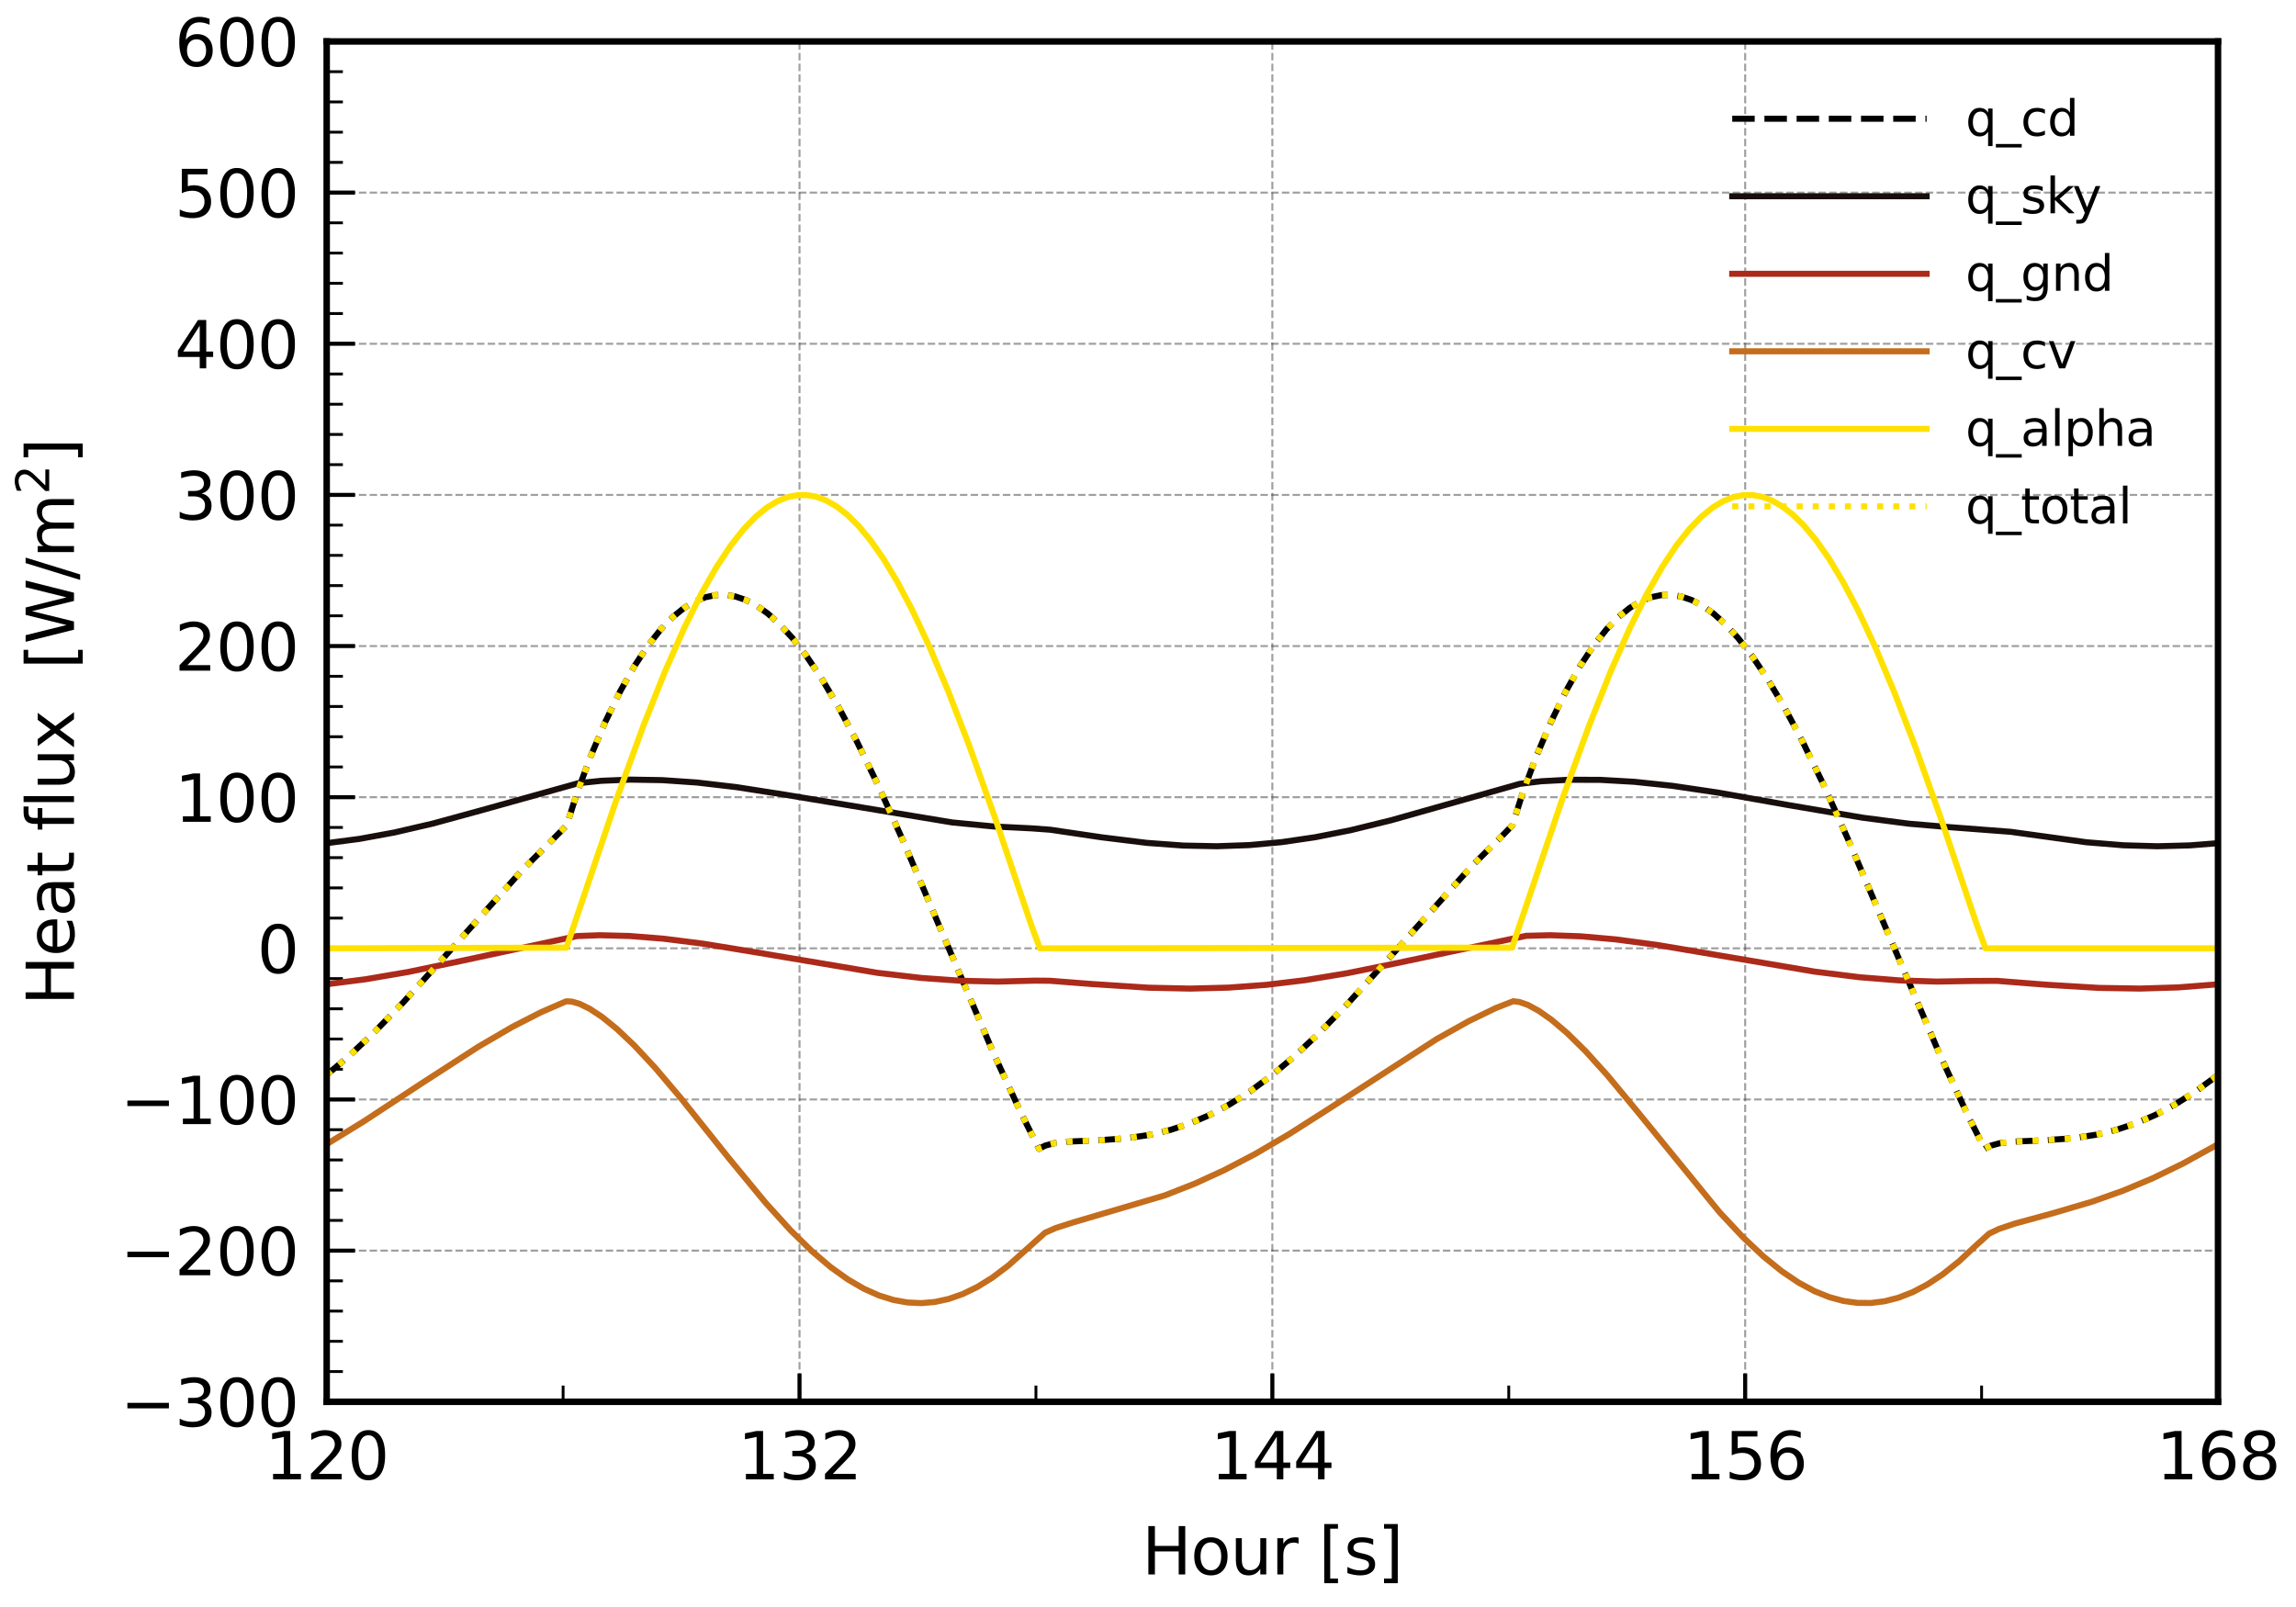 <?xml version="1.0" encoding="utf-8" standalone="no"?>
<!DOCTYPE svg PUBLIC "-//W3C//DTD SVG 1.1//EN"
  "http://www.w3.org/Graphics/SVG/1.1/DTD/svg11.dtd">
<svg xmlns:xlink="http://www.w3.org/1999/xlink" width="283.465pt" height="198.425pt" viewBox="0 0 283.465 198.425" xmlns="http://www.w3.org/2000/svg" version="1.1">
 <defs>
  <style type="text/css">*{stroke-linejoin: round; stroke-linecap: butt}</style>
 </defs>
 <g id="figure_1">
  <g id="patch_1">
   <path d="M 0 198.425 
L 283.465 198.425 
L 283.465 0 
L 0 0 
z
" style="fill: #ffffff"/>
  </g>
  <g id="axes_1">
   <g id="patch_2">
    <path d="M 40.333 173.085 
L 273.837 173.085 
L 273.837 5.12 
L 40.333 5.12 
z
" style="fill: #ffffff"/>
   </g>
   <g id="matplotlib.axis_1">
    <g id="xtick_1">
     <g id="line2d_1">
      <path d="M 40.333 173.085 
L 40.333 5.12 
" clip-path="url(#pba306ab3e9)" style="fill: none; stroke-dasharray: 0.925,0.4; stroke-dashoffset: 0; stroke: #404040; stroke-opacity: 0.5; stroke-width: 0.25"/>
     </g>
     <g id="line2d_2">
      <defs>
       <path id="mef81235c13" d="M 0 0 
L 0 -3.5 
" style="stroke: #000000; stroke-width: 0.5"/>
      </defs>
      <g>
       <use xlink:href="#mef81235c13" x="40.333" y="173.085" style="stroke: #000000; stroke-width: 0.5"/>
      </g>
     </g>
     <g id="text_1">
      <!-- 120 -->
      <g transform="translate(32.698 182.664) scale(0.08 -0.08)">
       <defs>
        <path id="DejaVuSans-31" d="M 794 531 
L 1825 531 
L 1825 4091 
L 703 3866 
L 703 4441 
L 1819 4666 
L 2450 4666 
L 2450 531 
L 3481 531 
L 3481 0 
L 794 0 
L 794 531 
z
" transform="scale(0.016)"/>
        <path id="DejaVuSans-32" d="M 1228 531 
L 3431 531 
L 3431 0 
L 469 0 
L 469 531 
Q 828 903 1448 1529 
Q 2069 2156 2228 2338 
Q 2531 2678 2651 2914 
Q 2772 3150 2772 3378 
Q 2772 3750 2511 3984 
Q 2250 4219 1831 4219 
Q 1534 4219 1204 4116 
Q 875 4013 500 3803 
L 500 4441 
Q 881 4594 1212 4672 
Q 1544 4750 1819 4750 
Q 2544 4750 2975 4387 
Q 3406 4025 3406 3419 
Q 3406 3131 3298 2873 
Q 3191 2616 2906 2266 
Q 2828 2175 2409 1742 
Q 1991 1309 1228 531 
z
" transform="scale(0.016)"/>
        <path id="DejaVuSans-30" d="M 2034 4250 
Q 1547 4250 1301 3770 
Q 1056 3291 1056 2328 
Q 1056 1369 1301 889 
Q 1547 409 2034 409 
Q 2525 409 2770 889 
Q 3016 1369 3016 2328 
Q 3016 3291 2770 3770 
Q 2525 4250 2034 4250 
z
M 2034 4750 
Q 2819 4750 3233 4129 
Q 3647 3509 3647 2328 
Q 3647 1150 3233 529 
Q 2819 -91 2034 -91 
Q 1250 -91 836 529 
Q 422 1150 422 2328 
Q 422 3509 836 4129 
Q 1250 4750 2034 4750 
z
" transform="scale(0.016)"/>
       </defs>
       <use xlink:href="#DejaVuSans-31"/>
       <use xlink:href="#DejaVuSans-32" x="63.623"/>
       <use xlink:href="#DejaVuSans-30" x="127.246"/>
      </g>
     </g>
    </g>
    <g id="xtick_2">
     <g id="line2d_3">
      <path d="M 98.709 173.085 
L 98.709 5.12 
" clip-path="url(#pba306ab3e9)" style="fill: none; stroke-dasharray: 0.925,0.4; stroke-dashoffset: 0; stroke: #404040; stroke-opacity: 0.5; stroke-width: 0.25"/>
     </g>
     <g id="line2d_4">
      <g>
       <use xlink:href="#mef81235c13" x="98.709" y="173.085" style="stroke: #000000; stroke-width: 0.5"/>
      </g>
     </g>
     <g id="text_2">
      <!-- 132 -->
      <g transform="translate(91.074 182.664) scale(0.08 -0.08)">
       <defs>
        <path id="DejaVuSans-33" d="M 2597 2516 
Q 3050 2419 3304 2112 
Q 3559 1806 3559 1356 
Q 3559 666 3084 287 
Q 2609 -91 1734 -91 
Q 1441 -91 1130 -33 
Q 819 25 488 141 
L 488 750 
Q 750 597 1062 519 
Q 1375 441 1716 441 
Q 2309 441 2620 675 
Q 2931 909 2931 1356 
Q 2931 1769 2642 2001 
Q 2353 2234 1838 2234 
L 1294 2234 
L 1294 2753 
L 1863 2753 
Q 2328 2753 2575 2939 
Q 2822 3125 2822 3475 
Q 2822 3834 2567 4026 
Q 2313 4219 1838 4219 
Q 1578 4219 1281 4162 
Q 984 4106 628 3988 
L 628 4550 
Q 988 4650 1302 4700 
Q 1616 4750 1894 4750 
Q 2613 4750 3031 4423 
Q 3450 4097 3450 3541 
Q 3450 3153 3228 2886 
Q 3006 2619 2597 2516 
z
" transform="scale(0.016)"/>
       </defs>
       <use xlink:href="#DejaVuSans-31"/>
       <use xlink:href="#DejaVuSans-33" x="63.623"/>
       <use xlink:href="#DejaVuSans-32" x="127.246"/>
      </g>
     </g>
    </g>
    <g id="xtick_3">
     <g id="line2d_5">
      <path d="M 157.085 173.085 
L 157.085 5.12 
" clip-path="url(#pba306ab3e9)" style="fill: none; stroke-dasharray: 0.925,0.4; stroke-dashoffset: 0; stroke: #404040; stroke-opacity: 0.5; stroke-width: 0.25"/>
     </g>
     <g id="line2d_6">
      <g>
       <use xlink:href="#mef81235c13" x="157.085" y="173.085" style="stroke: #000000; stroke-width: 0.5"/>
      </g>
     </g>
     <g id="text_3">
      <!-- 144 -->
      <g transform="translate(149.45 182.664) scale(0.08 -0.08)">
       <defs>
        <path id="DejaVuSans-34" d="M 2419 4116 
L 825 1625 
L 2419 1625 
L 2419 4116 
z
M 2253 4666 
L 3047 4666 
L 3047 1625 
L 3713 1625 
L 3713 1100 
L 3047 1100 
L 3047 0 
L 2419 0 
L 2419 1100 
L 313 1100 
L 313 1709 
L 2253 4666 
z
" transform="scale(0.016)"/>
       </defs>
       <use xlink:href="#DejaVuSans-31"/>
       <use xlink:href="#DejaVuSans-34" x="63.623"/>
       <use xlink:href="#DejaVuSans-34" x="127.246"/>
      </g>
     </g>
    </g>
    <g id="xtick_4">
     <g id="line2d_7">
      <path d="M 215.461 173.085 
L 215.461 5.12 
" clip-path="url(#pba306ab3e9)" style="fill: none; stroke-dasharray: 0.925,0.4; stroke-dashoffset: 0; stroke: #404040; stroke-opacity: 0.5; stroke-width: 0.25"/>
     </g>
     <g id="line2d_8">
      <g>
       <use xlink:href="#mef81235c13" x="215.461" y="173.085" style="stroke: #000000; stroke-width: 0.5"/>
      </g>
     </g>
     <g id="text_4">
      <!-- 156 -->
      <g transform="translate(207.826 182.664) scale(0.08 -0.08)">
       <defs>
        <path id="DejaVuSans-35" d="M 691 4666 
L 3169 4666 
L 3169 4134 
L 1269 4134 
L 1269 2991 
Q 1406 3038 1543 3061 
Q 1681 3084 1819 3084 
Q 2600 3084 3056 2656 
Q 3513 2228 3513 1497 
Q 3513 744 3044 326 
Q 2575 -91 1722 -91 
Q 1428 -91 1123 -41 
Q 819 9 494 109 
L 494 744 
Q 775 591 1075 516 
Q 1375 441 1709 441 
Q 2250 441 2565 725 
Q 2881 1009 2881 1497 
Q 2881 1984 2565 2268 
Q 2250 2553 1709 2553 
Q 1456 2553 1204 2497 
Q 953 2441 691 2322 
L 691 4666 
z
" transform="scale(0.016)"/>
        <path id="DejaVuSans-36" d="M 2113 2584 
Q 1688 2584 1439 2293 
Q 1191 2003 1191 1497 
Q 1191 994 1439 701 
Q 1688 409 2113 409 
Q 2538 409 2786 701 
Q 3034 994 3034 1497 
Q 3034 2003 2786 2293 
Q 2538 2584 2113 2584 
z
M 3366 4563 
L 3366 3988 
Q 3128 4100 2886 4159 
Q 2644 4219 2406 4219 
Q 1781 4219 1451 3797 
Q 1122 3375 1075 2522 
Q 1259 2794 1537 2939 
Q 1816 3084 2150 3084 
Q 2853 3084 3261 2657 
Q 3669 2231 3669 1497 
Q 3669 778 3244 343 
Q 2819 -91 2113 -91 
Q 1303 -91 875 529 
Q 447 1150 447 2328 
Q 447 3434 972 4092 
Q 1497 4750 2381 4750 
Q 2619 4750 2861 4703 
Q 3103 4656 3366 4563 
z
" transform="scale(0.016)"/>
       </defs>
       <use xlink:href="#DejaVuSans-31"/>
       <use xlink:href="#DejaVuSans-35" x="63.623"/>
       <use xlink:href="#DejaVuSans-36" x="127.246"/>
      </g>
     </g>
    </g>
    <g id="xtick_5">
     <g id="line2d_9">
      <path d="M 273.837 173.085 
L 273.837 5.12 
" clip-path="url(#pba306ab3e9)" style="fill: none; stroke-dasharray: 0.925,0.4; stroke-dashoffset: 0; stroke: #404040; stroke-opacity: 0.5; stroke-width: 0.25"/>
     </g>
     <g id="line2d_10">
      <g>
       <use xlink:href="#mef81235c13" x="273.837" y="173.085" style="stroke: #000000; stroke-width: 0.5"/>
      </g>
     </g>
     <g id="text_5">
      <!-- 168 -->
      <g transform="translate(266.202 182.664) scale(0.08 -0.08)">
       <defs>
        <path id="DejaVuSans-38" d="M 2034 2216 
Q 1584 2216 1326 1975 
Q 1069 1734 1069 1313 
Q 1069 891 1326 650 
Q 1584 409 2034 409 
Q 2484 409 2743 651 
Q 3003 894 3003 1313 
Q 3003 1734 2745 1975 
Q 2488 2216 2034 2216 
z
M 1403 2484 
Q 997 2584 770 2862 
Q 544 3141 544 3541 
Q 544 4100 942 4425 
Q 1341 4750 2034 4750 
Q 2731 4750 3128 4425 
Q 3525 4100 3525 3541 
Q 3525 3141 3298 2862 
Q 3072 2584 2669 2484 
Q 3125 2378 3379 2068 
Q 3634 1759 3634 1313 
Q 3634 634 3220 271 
Q 2806 -91 2034 -91 
Q 1263 -91 848 271 
Q 434 634 434 1313 
Q 434 1759 690 2068 
Q 947 2378 1403 2484 
z
M 1172 3481 
Q 1172 3119 1398 2916 
Q 1625 2713 2034 2713 
Q 2441 2713 2670 2916 
Q 2900 3119 2900 3481 
Q 2900 3844 2670 4047 
Q 2441 4250 2034 4250 
Q 1625 4250 1398 4047 
Q 1172 3844 1172 3481 
z
" transform="scale(0.016)"/>
       </defs>
       <use xlink:href="#DejaVuSans-31"/>
       <use xlink:href="#DejaVuSans-36" x="63.623"/>
       <use xlink:href="#DejaVuSans-38" x="127.246"/>
      </g>
     </g>
    </g>
    <g id="xtick_6">
     <g id="line2d_11">
      <defs>
       <path id="m582c979145" d="M 0 0 
L 0 -2 
" style="stroke: #000000; stroke-width: 0.35"/>
      </defs>
      <g>
       <use xlink:href="#m582c979145" x="69.521" y="173.085" style="stroke: #000000; stroke-width: 0.35"/>
      </g>
     </g>
    </g>
    <g id="xtick_7">
     <g id="line2d_12">
      <g>
       <use xlink:href="#m582c979145" x="127.897" y="173.085" style="stroke: #000000; stroke-width: 0.35"/>
      </g>
     </g>
    </g>
    <g id="xtick_8">
     <g id="line2d_13">
      <g>
       <use xlink:href="#m582c979145" x="186.273" y="173.085" style="stroke: #000000; stroke-width: 0.35"/>
      </g>
     </g>
    </g>
    <g id="xtick_9">
     <g id="line2d_14">
      <g>
       <use xlink:href="#m582c979145" x="244.649" y="173.085" style="stroke: #000000; stroke-width: 0.35"/>
      </g>
     </g>
    </g>
    <g id="text_6">
     <!-- Hour [s] -->
     <g transform="translate(140.974 194.406) scale(0.08 -0.08)">
      <defs>
       <path id="DejaVuSans-48" d="M 628 4666 
L 1259 4666 
L 1259 2753 
L 3553 2753 
L 3553 4666 
L 4184 4666 
L 4184 0 
L 3553 0 
L 3553 2222 
L 1259 2222 
L 1259 0 
L 628 0 
L 628 4666 
z
" transform="scale(0.016)"/>
       <path id="DejaVuSans-6f" d="M 1959 3097 
Q 1497 3097 1228 2736 
Q 959 2375 959 1747 
Q 959 1119 1226 758 
Q 1494 397 1959 397 
Q 2419 397 2687 759 
Q 2956 1122 2956 1747 
Q 2956 2369 2687 2733 
Q 2419 3097 1959 3097 
z
M 1959 3584 
Q 2709 3584 3137 3096 
Q 3566 2609 3566 1747 
Q 3566 888 3137 398 
Q 2709 -91 1959 -91 
Q 1206 -91 779 398 
Q 353 888 353 1747 
Q 353 2609 779 3096 
Q 1206 3584 1959 3584 
z
" transform="scale(0.016)"/>
       <path id="DejaVuSans-75" d="M 544 1381 
L 544 3500 
L 1119 3500 
L 1119 1403 
Q 1119 906 1312 657 
Q 1506 409 1894 409 
Q 2359 409 2629 706 
Q 2900 1003 2900 1516 
L 2900 3500 
L 3475 3500 
L 3475 0 
L 2900 0 
L 2900 538 
Q 2691 219 2414 64 
Q 2138 -91 1772 -91 
Q 1169 -91 856 284 
Q 544 659 544 1381 
z
M 1991 3584 
L 1991 3584 
z
" transform="scale(0.016)"/>
       <path id="DejaVuSans-72" d="M 2631 2963 
Q 2534 3019 2420 3045 
Q 2306 3072 2169 3072 
Q 1681 3072 1420 2755 
Q 1159 2438 1159 1844 
L 1159 0 
L 581 0 
L 581 3500 
L 1159 3500 
L 1159 2956 
Q 1341 3275 1631 3429 
Q 1922 3584 2338 3584 
Q 2397 3584 2469 3576 
Q 2541 3569 2628 3553 
L 2631 2963 
z
" transform="scale(0.016)"/>
       <path id="DejaVuSans-20" transform="scale(0.016)"/>
       <path id="DejaVuSans-5b" d="M 550 4863 
L 1875 4863 
L 1875 4416 
L 1125 4416 
L 1125 -397 
L 1875 -397 
L 1875 -844 
L 550 -844 
L 550 4863 
z
" transform="scale(0.016)"/>
       <path id="DejaVuSans-73" d="M 2834 3397 
L 2834 2853 
Q 2591 2978 2328 3040 
Q 2066 3103 1784 3103 
Q 1356 3103 1142 2972 
Q 928 2841 928 2578 
Q 928 2378 1081 2264 
Q 1234 2150 1697 2047 
L 1894 2003 
Q 2506 1872 2764 1633 
Q 3022 1394 3022 966 
Q 3022 478 2636 193 
Q 2250 -91 1575 -91 
Q 1294 -91 989 -36 
Q 684 19 347 128 
L 347 722 
Q 666 556 975 473 
Q 1284 391 1588 391 
Q 1994 391 2212 530 
Q 2431 669 2431 922 
Q 2431 1156 2273 1281 
Q 2116 1406 1581 1522 
L 1381 1569 
Q 847 1681 609 1914 
Q 372 2147 372 2553 
Q 372 3047 722 3315 
Q 1072 3584 1716 3584 
Q 2034 3584 2315 3537 
Q 2597 3491 2834 3397 
z
" transform="scale(0.016)"/>
       <path id="DejaVuSans-5d" d="M 1947 4863 
L 1947 -844 
L 622 -844 
L 622 -397 
L 1369 -397 
L 1369 4416 
L 622 4416 
L 622 4863 
L 1947 4863 
z
" transform="scale(0.016)"/>
      </defs>
      <use xlink:href="#DejaVuSans-48"/>
      <use xlink:href="#DejaVuSans-6f" x="75.195"/>
      <use xlink:href="#DejaVuSans-75" x="136.377"/>
      <use xlink:href="#DejaVuSans-72" x="199.756"/>
      <use xlink:href="#DejaVuSans-20" x="240.869"/>
      <use xlink:href="#DejaVuSans-5b" x="272.656"/>
      <use xlink:href="#DejaVuSans-73" x="311.67"/>
      <use xlink:href="#DejaVuSans-5d" x="363.77"/>
     </g>
    </g>
   </g>
   <g id="matplotlib.axis_2">
    <g id="ytick_1">
     <g id="line2d_15">
      <path d="M 40.333 173.085 
L 273.837 173.085 
" clip-path="url(#pba306ab3e9)" style="fill: none; stroke-dasharray: 0.925,0.4; stroke-dashoffset: 0; stroke: #404040; stroke-opacity: 0.5; stroke-width: 0.25"/>
     </g>
     <g id="line2d_16">
      <defs>
       <path id="m027c1d7e60" d="M 0 0 
L 3.5 0 
" style="stroke: #000000; stroke-width: 0.5"/>
      </defs>
      <g>
       <use xlink:href="#m027c1d7e60" x="40.333" y="173.085" style="stroke: #000000; stroke-width: 0.5"/>
      </g>
     </g>
     <g id="text_7">
      <!-- −300 -->
      <g transform="translate(14.86 176.125) scale(0.08 -0.08)">
       <defs>
        <path id="DejaVuSans-2212" d="M 678 2272 
L 4684 2272 
L 4684 1741 
L 678 1741 
L 678 2272 
z
" transform="scale(0.016)"/>
       </defs>
       <use xlink:href="#DejaVuSans-2212"/>
       <use xlink:href="#DejaVuSans-33" x="83.789"/>
       <use xlink:href="#DejaVuSans-30" x="147.412"/>
       <use xlink:href="#DejaVuSans-30" x="211.035"/>
      </g>
     </g>
    </g>
    <g id="ytick_2">
     <g id="line2d_17">
      <path d="M 40.333 154.422 
L 273.837 154.422 
" clip-path="url(#pba306ab3e9)" style="fill: none; stroke-dasharray: 0.925,0.4; stroke-dashoffset: 0; stroke: #404040; stroke-opacity: 0.5; stroke-width: 0.25"/>
     </g>
     <g id="line2d_18">
      <g>
       <use xlink:href="#m027c1d7e60" x="40.333" y="154.422" style="stroke: #000000; stroke-width: 0.5"/>
      </g>
     </g>
     <g id="text_8">
      <!-- −200 -->
      <g transform="translate(14.86 157.462) scale(0.08 -0.08)">
       <use xlink:href="#DejaVuSans-2212"/>
       <use xlink:href="#DejaVuSans-32" x="83.789"/>
       <use xlink:href="#DejaVuSans-30" x="147.412"/>
       <use xlink:href="#DejaVuSans-30" x="211.035"/>
      </g>
     </g>
    </g>
    <g id="ytick_3">
     <g id="line2d_19">
      <path d="M 40.333 135.76 
L 273.837 135.76 
" clip-path="url(#pba306ab3e9)" style="fill: none; stroke-dasharray: 0.925,0.4; stroke-dashoffset: 0; stroke: #404040; stroke-opacity: 0.5; stroke-width: 0.25"/>
     </g>
     <g id="line2d_20">
      <g>
       <use xlink:href="#m027c1d7e60" x="40.333" y="135.76" style="stroke: #000000; stroke-width: 0.5"/>
      </g>
     </g>
     <g id="text_9">
      <!-- −100 -->
      <g transform="translate(14.86 138.799) scale(0.08 -0.08)">
       <use xlink:href="#DejaVuSans-2212"/>
       <use xlink:href="#DejaVuSans-31" x="83.789"/>
       <use xlink:href="#DejaVuSans-30" x="147.412"/>
       <use xlink:href="#DejaVuSans-30" x="211.035"/>
      </g>
     </g>
    </g>
    <g id="ytick_4">
     <g id="line2d_21">
      <path d="M 40.333 117.097 
L 273.837 117.097 
" clip-path="url(#pba306ab3e9)" style="fill: none; stroke-dasharray: 0.925,0.4; stroke-dashoffset: 0; stroke: #404040; stroke-opacity: 0.5; stroke-width: 0.25"/>
     </g>
     <g id="line2d_22">
      <g>
       <use xlink:href="#m027c1d7e60" x="40.333" y="117.097" style="stroke: #000000; stroke-width: 0.5"/>
      </g>
     </g>
     <g id="text_10">
      <!-- 0 -->
      <g transform="translate(31.743 120.136) scale(0.08 -0.08)">
       <use xlink:href="#DejaVuSans-30"/>
      </g>
     </g>
    </g>
    <g id="ytick_5">
     <g id="line2d_23">
      <path d="M 40.333 98.434 
L 273.837 98.434 
" clip-path="url(#pba306ab3e9)" style="fill: none; stroke-dasharray: 0.925,0.4; stroke-dashoffset: 0; stroke: #404040; stroke-opacity: 0.5; stroke-width: 0.25"/>
     </g>
     <g id="line2d_24">
      <g>
       <use xlink:href="#m027c1d7e60" x="40.333" y="98.434" style="stroke: #000000; stroke-width: 0.5"/>
      </g>
     </g>
     <g id="text_11">
      <!-- 100 -->
      <g transform="translate(21.563 101.473) scale(0.08 -0.08)">
       <use xlink:href="#DejaVuSans-31"/>
       <use xlink:href="#DejaVuSans-30" x="63.623"/>
       <use xlink:href="#DejaVuSans-30" x="127.246"/>
      </g>
     </g>
    </g>
    <g id="ytick_6">
     <g id="line2d_25">
      <path d="M 40.333 79.771 
L 273.837 79.771 
" clip-path="url(#pba306ab3e9)" style="fill: none; stroke-dasharray: 0.925,0.4; stroke-dashoffset: 0; stroke: #404040; stroke-opacity: 0.5; stroke-width: 0.25"/>
     </g>
     <g id="line2d_26">
      <g>
       <use xlink:href="#m027c1d7e60" x="40.333" y="79.771" style="stroke: #000000; stroke-width: 0.5"/>
      </g>
     </g>
     <g id="text_12">
      <!-- 200 -->
      <g transform="translate(21.563 82.811) scale(0.08 -0.08)">
       <use xlink:href="#DejaVuSans-32"/>
       <use xlink:href="#DejaVuSans-30" x="63.623"/>
       <use xlink:href="#DejaVuSans-30" x="127.246"/>
      </g>
     </g>
    </g>
    <g id="ytick_7">
     <g id="line2d_27">
      <path d="M 40.333 61.108 
L 273.837 61.108 
" clip-path="url(#pba306ab3e9)" style="fill: none; stroke-dasharray: 0.925,0.4; stroke-dashoffset: 0; stroke: #404040; stroke-opacity: 0.5; stroke-width: 0.25"/>
     </g>
     <g id="line2d_28">
      <g>
       <use xlink:href="#m027c1d7e60" x="40.333" y="61.108" style="stroke: #000000; stroke-width: 0.5"/>
      </g>
     </g>
     <g id="text_13">
      <!-- 300 -->
      <g transform="translate(21.563 64.148) scale(0.08 -0.08)">
       <use xlink:href="#DejaVuSans-33"/>
       <use xlink:href="#DejaVuSans-30" x="63.623"/>
       <use xlink:href="#DejaVuSans-30" x="127.246"/>
      </g>
     </g>
    </g>
    <g id="ytick_8">
     <g id="line2d_29">
      <path d="M 40.333 42.446 
L 273.837 42.446 
" clip-path="url(#pba306ab3e9)" style="fill: none; stroke-dasharray: 0.925,0.4; stroke-dashoffset: 0; stroke: #404040; stroke-opacity: 0.5; stroke-width: 0.25"/>
     </g>
     <g id="line2d_30">
      <g>
       <use xlink:href="#m027c1d7e60" x="40.333" y="42.446" style="stroke: #000000; stroke-width: 0.5"/>
      </g>
     </g>
     <g id="text_14">
      <!-- 400 -->
      <g transform="translate(21.563 45.485) scale(0.08 -0.08)">
       <use xlink:href="#DejaVuSans-34"/>
       <use xlink:href="#DejaVuSans-30" x="63.623"/>
       <use xlink:href="#DejaVuSans-30" x="127.246"/>
      </g>
     </g>
    </g>
    <g id="ytick_9">
     <g id="line2d_31">
      <path d="M 40.333 23.783 
L 273.837 23.783 
" clip-path="url(#pba306ab3e9)" style="fill: none; stroke-dasharray: 0.925,0.4; stroke-dashoffset: 0; stroke: #404040; stroke-opacity: 0.5; stroke-width: 0.25"/>
     </g>
     <g id="line2d_32">
      <g>
       <use xlink:href="#m027c1d7e60" x="40.333" y="23.783" style="stroke: #000000; stroke-width: 0.5"/>
      </g>
     </g>
     <g id="text_15">
      <!-- 500 -->
      <g transform="translate(21.563 26.822) scale(0.08 -0.08)">
       <use xlink:href="#DejaVuSans-35"/>
       <use xlink:href="#DejaVuSans-30" x="63.623"/>
       <use xlink:href="#DejaVuSans-30" x="127.246"/>
      </g>
     </g>
    </g>
    <g id="ytick_10">
     <g id="line2d_33">
      <path d="M 40.333 5.12 
L 273.837 5.12 
" clip-path="url(#pba306ab3e9)" style="fill: none; stroke-dasharray: 0.925,0.4; stroke-dashoffset: 0; stroke: #404040; stroke-opacity: 0.5; stroke-width: 0.25"/>
     </g>
     <g id="line2d_34">
      <g>
       <use xlink:href="#m027c1d7e60" x="40.333" y="5.12" style="stroke: #000000; stroke-width: 0.5"/>
      </g>
     </g>
     <g id="text_16">
      <!-- 600 -->
      <g transform="translate(21.563 8.159) scale(0.08 -0.08)">
       <use xlink:href="#DejaVuSans-36"/>
       <use xlink:href="#DejaVuSans-30" x="63.623"/>
       <use xlink:href="#DejaVuSans-30" x="127.246"/>
      </g>
     </g>
    </g>
    <g id="ytick_11">
     <g id="line2d_35">
      <defs>
       <path id="m119a5ea03e" d="M 0 0 
L 2 0 
" style="stroke: #000000; stroke-width: 0.35"/>
      </defs>
      <g>
       <use xlink:href="#m119a5ea03e" x="40.333" y="169.353" style="stroke: #000000; stroke-width: 0.35"/>
      </g>
     </g>
    </g>
    <g id="ytick_12">
     <g id="line2d_36">
      <g>
       <use xlink:href="#m119a5ea03e" x="40.333" y="165.62" style="stroke: #000000; stroke-width: 0.35"/>
      </g>
     </g>
    </g>
    <g id="ytick_13">
     <g id="line2d_37">
      <g>
       <use xlink:href="#m119a5ea03e" x="40.333" y="161.888" style="stroke: #000000; stroke-width: 0.35"/>
      </g>
     </g>
    </g>
    <g id="ytick_14">
     <g id="line2d_38">
      <g>
       <use xlink:href="#m119a5ea03e" x="40.333" y="158.155" style="stroke: #000000; stroke-width: 0.35"/>
      </g>
     </g>
    </g>
    <g id="ytick_15">
     <g id="line2d_39">
      <g>
       <use xlink:href="#m119a5ea03e" x="40.333" y="150.69" style="stroke: #000000; stroke-width: 0.35"/>
      </g>
     </g>
    </g>
    <g id="ytick_16">
     <g id="line2d_40">
      <g>
       <use xlink:href="#m119a5ea03e" x="40.333" y="146.957" style="stroke: #000000; stroke-width: 0.35"/>
      </g>
     </g>
    </g>
    <g id="ytick_17">
     <g id="line2d_41">
      <g>
       <use xlink:href="#m119a5ea03e" x="40.333" y="143.225" style="stroke: #000000; stroke-width: 0.35"/>
      </g>
     </g>
    </g>
    <g id="ytick_18">
     <g id="line2d_42">
      <g>
       <use xlink:href="#m119a5ea03e" x="40.333" y="139.492" style="stroke: #000000; stroke-width: 0.35"/>
      </g>
     </g>
    </g>
    <g id="ytick_19">
     <g id="line2d_43">
      <g>
       <use xlink:href="#m119a5ea03e" x="40.333" y="132.027" style="stroke: #000000; stroke-width: 0.35"/>
      </g>
     </g>
    </g>
    <g id="ytick_20">
     <g id="line2d_44">
      <g>
       <use xlink:href="#m119a5ea03e" x="40.333" y="128.294" style="stroke: #000000; stroke-width: 0.35"/>
      </g>
     </g>
    </g>
    <g id="ytick_21">
     <g id="line2d_45">
      <g>
       <use xlink:href="#m119a5ea03e" x="40.333" y="124.562" style="stroke: #000000; stroke-width: 0.35"/>
      </g>
     </g>
    </g>
    <g id="ytick_22">
     <g id="line2d_46">
      <g>
       <use xlink:href="#m119a5ea03e" x="40.333" y="120.829" style="stroke: #000000; stroke-width: 0.35"/>
      </g>
     </g>
    </g>
    <g id="ytick_23">
     <g id="line2d_47">
      <g>
       <use xlink:href="#m119a5ea03e" x="40.333" y="113.364" style="stroke: #000000; stroke-width: 0.35"/>
      </g>
     </g>
    </g>
    <g id="ytick_24">
     <g id="line2d_48">
      <g>
       <use xlink:href="#m119a5ea03e" x="40.333" y="109.632" style="stroke: #000000; stroke-width: 0.35"/>
      </g>
     </g>
    </g>
    <g id="ytick_25">
     <g id="line2d_49">
      <g>
       <use xlink:href="#m119a5ea03e" x="40.333" y="105.899" style="stroke: #000000; stroke-width: 0.35"/>
      </g>
     </g>
    </g>
    <g id="ytick_26">
     <g id="line2d_50">
      <g>
       <use xlink:href="#m119a5ea03e" x="40.333" y="102.167" style="stroke: #000000; stroke-width: 0.35"/>
      </g>
     </g>
    </g>
    <g id="ytick_27">
     <g id="line2d_51">
      <g>
       <use xlink:href="#m119a5ea03e" x="40.333" y="94.701" style="stroke: #000000; stroke-width: 0.35"/>
      </g>
     </g>
    </g>
    <g id="ytick_28">
     <g id="line2d_52">
      <g>
       <use xlink:href="#m119a5ea03e" x="40.333" y="90.969" style="stroke: #000000; stroke-width: 0.35"/>
      </g>
     </g>
    </g>
    <g id="ytick_29">
     <g id="line2d_53">
      <g>
       <use xlink:href="#m119a5ea03e" x="40.333" y="87.236" style="stroke: #000000; stroke-width: 0.35"/>
      </g>
     </g>
    </g>
    <g id="ytick_30">
     <g id="line2d_54">
      <g>
       <use xlink:href="#m119a5ea03e" x="40.333" y="83.504" style="stroke: #000000; stroke-width: 0.35"/>
      </g>
     </g>
    </g>
    <g id="ytick_31">
     <g id="line2d_55">
      <g>
       <use xlink:href="#m119a5ea03e" x="40.333" y="76.039" style="stroke: #000000; stroke-width: 0.35"/>
      </g>
     </g>
    </g>
    <g id="ytick_32">
     <g id="line2d_56">
      <g>
       <use xlink:href="#m119a5ea03e" x="40.333" y="72.306" style="stroke: #000000; stroke-width: 0.35"/>
      </g>
     </g>
    </g>
    <g id="ytick_33">
     <g id="line2d_57">
      <g>
       <use xlink:href="#m119a5ea03e" x="40.333" y="68.574" style="stroke: #000000; stroke-width: 0.35"/>
      </g>
     </g>
    </g>
    <g id="ytick_34">
     <g id="line2d_58">
      <g>
       <use xlink:href="#m119a5ea03e" x="40.333" y="64.841" style="stroke: #000000; stroke-width: 0.35"/>
      </g>
     </g>
    </g>
    <g id="ytick_35">
     <g id="line2d_59">
      <g>
       <use xlink:href="#m119a5ea03e" x="40.333" y="57.376" style="stroke: #000000; stroke-width: 0.35"/>
      </g>
     </g>
    </g>
    <g id="ytick_36">
     <g id="line2d_60">
      <g>
       <use xlink:href="#m119a5ea03e" x="40.333" y="53.643" style="stroke: #000000; stroke-width: 0.35"/>
      </g>
     </g>
    </g>
    <g id="ytick_37">
     <g id="line2d_61">
      <g>
       <use xlink:href="#m119a5ea03e" x="40.333" y="49.911" style="stroke: #000000; stroke-width: 0.35"/>
      </g>
     </g>
    </g>
    <g id="ytick_38">
     <g id="line2d_62">
      <g>
       <use xlink:href="#m119a5ea03e" x="40.333" y="46.178" style="stroke: #000000; stroke-width: 0.35"/>
      </g>
     </g>
    </g>
    <g id="ytick_39">
     <g id="line2d_63">
      <g>
       <use xlink:href="#m119a5ea03e" x="40.333" y="38.713" style="stroke: #000000; stroke-width: 0.35"/>
      </g>
     </g>
    </g>
    <g id="ytick_40">
     <g id="line2d_64">
      <g>
       <use xlink:href="#m119a5ea03e" x="40.333" y="34.98" style="stroke: #000000; stroke-width: 0.35"/>
      </g>
     </g>
    </g>
    <g id="ytick_41">
     <g id="line2d_65">
      <g>
       <use xlink:href="#m119a5ea03e" x="40.333" y="31.248" style="stroke: #000000; stroke-width: 0.35"/>
      </g>
     </g>
    </g>
    <g id="ytick_42">
     <g id="line2d_66">
      <g>
       <use xlink:href="#m119a5ea03e" x="40.333" y="27.515" style="stroke: #000000; stroke-width: 0.35"/>
      </g>
     </g>
    </g>
    <g id="ytick_43">
     <g id="line2d_67">
      <g>
       <use xlink:href="#m119a5ea03e" x="40.333" y="20.05" style="stroke: #000000; stroke-width: 0.35"/>
      </g>
     </g>
    </g>
    <g id="ytick_44">
     <g id="line2d_68">
      <g>
       <use xlink:href="#m119a5ea03e" x="40.333" y="16.318" style="stroke: #000000; stroke-width: 0.35"/>
      </g>
     </g>
    </g>
    <g id="ytick_45">
     <g id="line2d_69">
      <g>
       <use xlink:href="#m119a5ea03e" x="40.333" y="12.585" style="stroke: #000000; stroke-width: 0.35"/>
      </g>
     </g>
    </g>
    <g id="ytick_46">
     <g id="line2d_70">
      <g>
       <use xlink:href="#m119a5ea03e" x="40.333" y="8.853" style="stroke: #000000; stroke-width: 0.35"/>
      </g>
     </g>
    </g>
    <g id="text_17">
     <!-- Heat flux $~\mathrm{[W/m^2]}$ -->
     <g transform="translate(9.196 124.143) rotate(-90) scale(0.08 -0.08)">
      <defs>
       <path id="DejaVuSans-65" d="M 3597 1894 
L 3597 1613 
L 953 1613 
Q 991 1019 1311 708 
Q 1631 397 2203 397 
Q 2534 397 2845 478 
Q 3156 559 3463 722 
L 3463 178 
Q 3153 47 2828 -22 
Q 2503 -91 2169 -91 
Q 1331 -91 842 396 
Q 353 884 353 1716 
Q 353 2575 817 3079 
Q 1281 3584 2069 3584 
Q 2775 3584 3186 3129 
Q 3597 2675 3597 1894 
z
M 3022 2063 
Q 3016 2534 2758 2815 
Q 2500 3097 2075 3097 
Q 1594 3097 1305 2825 
Q 1016 2553 972 2059 
L 3022 2063 
z
" transform="scale(0.016)"/>
       <path id="DejaVuSans-61" d="M 2194 1759 
Q 1497 1759 1228 1600 
Q 959 1441 959 1056 
Q 959 750 1161 570 
Q 1363 391 1709 391 
Q 2188 391 2477 730 
Q 2766 1069 2766 1631 
L 2766 1759 
L 2194 1759 
z
M 3341 1997 
L 3341 0 
L 2766 0 
L 2766 531 
Q 2569 213 2275 61 
Q 1981 -91 1556 -91 
Q 1019 -91 701 211 
Q 384 513 384 1019 
Q 384 1609 779 1909 
Q 1175 2209 1959 2209 
L 2766 2209 
L 2766 2266 
Q 2766 2663 2505 2880 
Q 2244 3097 1772 3097 
Q 1472 3097 1187 3025 
Q 903 2953 641 2809 
L 641 3341 
Q 956 3463 1253 3523 
Q 1550 3584 1831 3584 
Q 2591 3584 2966 3190 
Q 3341 2797 3341 1997 
z
" transform="scale(0.016)"/>
       <path id="DejaVuSans-74" d="M 1172 4494 
L 1172 3500 
L 2356 3500 
L 2356 3053 
L 1172 3053 
L 1172 1153 
Q 1172 725 1289 603 
Q 1406 481 1766 481 
L 2356 481 
L 2356 0 
L 1766 0 
Q 1100 0 847 248 
Q 594 497 594 1153 
L 594 3053 
L 172 3053 
L 172 3500 
L 594 3500 
L 594 4494 
L 1172 4494 
z
" transform="scale(0.016)"/>
       <path id="DejaVuSans-66" d="M 2375 4863 
L 2375 4384 
L 1825 4384 
Q 1516 4384 1395 4259 
Q 1275 4134 1275 3809 
L 1275 3500 
L 2222 3500 
L 2222 3053 
L 1275 3053 
L 1275 0 
L 697 0 
L 697 3053 
L 147 3053 
L 147 3500 
L 697 3500 
L 697 3744 
Q 697 4328 969 4595 
Q 1241 4863 1831 4863 
L 2375 4863 
z
" transform="scale(0.016)"/>
       <path id="DejaVuSans-6c" d="M 603 4863 
L 1178 4863 
L 1178 0 
L 603 0 
L 603 4863 
z
" transform="scale(0.016)"/>
       <path id="DejaVuSans-78" d="M 3513 3500 
L 2247 1797 
L 3578 0 
L 2900 0 
L 1881 1375 
L 863 0 
L 184 0 
L 1544 1831 
L 300 3500 
L 978 3500 
L 1906 2253 
L 2834 3500 
L 3513 3500 
z
" transform="scale(0.016)"/>
       <path id="DejaVuSans-57" d="M 213 4666 
L 850 4666 
L 1831 722 
L 2809 4666 
L 3519 4666 
L 4500 722 
L 5478 4666 
L 6119 4666 
L 4947 0 
L 4153 0 
L 3169 4050 
L 2175 0 
L 1381 0 
L 213 4666 
z
" transform="scale(0.016)"/>
       <path id="DejaVuSans-2f" d="M 1625 4666 
L 2156 4666 
L 531 -594 
L 0 -594 
L 1625 4666 
z
" transform="scale(0.016)"/>
       <path id="DejaVuSans-6d" d="M 3328 2828 
Q 3544 3216 3844 3400 
Q 4144 3584 4550 3584 
Q 5097 3584 5394 3201 
Q 5691 2819 5691 2113 
L 5691 0 
L 5113 0 
L 5113 2094 
Q 5113 2597 4934 2840 
Q 4756 3084 4391 3084 
Q 3944 3084 3684 2787 
Q 3425 2491 3425 1978 
L 3425 0 
L 2847 0 
L 2847 2094 
Q 2847 2600 2669 2842 
Q 2491 3084 2119 3084 
Q 1678 3084 1418 2786 
Q 1159 2488 1159 1978 
L 1159 0 
L 581 0 
L 581 3500 
L 1159 3500 
L 1159 2956 
Q 1356 3278 1631 3431 
Q 1906 3584 2284 3584 
Q 2666 3584 2933 3390 
Q 3200 3197 3328 2828 
z
" transform="scale(0.016)"/>
      </defs>
      <use xlink:href="#DejaVuSans-48" transform="translate(0 0.766)"/>
      <use xlink:href="#DejaVuSans-65" transform="translate(75.195 0.766)"/>
      <use xlink:href="#DejaVuSans-61" transform="translate(136.719 0.766)"/>
      <use xlink:href="#DejaVuSans-74" transform="translate(197.998 0.766)"/>
      <use xlink:href="#DejaVuSans-20" transform="translate(237.207 0.766)"/>
      <use xlink:href="#DejaVuSans-66" transform="translate(268.994 0.766)"/>
      <use xlink:href="#DejaVuSans-6c" transform="translate(304.199 0.766)"/>
      <use xlink:href="#DejaVuSans-75" transform="translate(331.982 0.766)"/>
      <use xlink:href="#DejaVuSans-78" transform="translate(395.361 0.766)"/>
      <use xlink:href="#DejaVuSans-20" transform="translate(454.541 0.766)"/>
      <use xlink:href="#DejaVuSans-5b" transform="translate(518.799 0.766)"/>
      <use xlink:href="#DejaVuSans-57" transform="translate(557.812 0.766)"/>
      <use xlink:href="#DejaVuSans-2f" transform="translate(656.689 0.766)"/>
      <use xlink:href="#DejaVuSans-6d" transform="translate(690.381 0.766)"/>
      <use xlink:href="#DejaVuSans-32" transform="translate(788.75 39.047) scale(0.7)"/>
      <use xlink:href="#DejaVuSans-5d" transform="translate(836.02 0.766)"/>
     </g>
    </g>
   </g>
   <g id="line2d_71">
    <path d="M 40.32 132.732 
L 43.117 130.371 
L 46.198 127.47 
L 49.752 123.805 
L 54.4 118.667 
L 64.562 107.344 
L 68.075 103.825 
L 69.967 101.909 
L 71.21 97.999 
L 72.872 93.508 
L 74.71 89.175 
L 76.548 85.398 
L 78.318 82.254 
L 79.994 79.718 
L 81.575 77.72 
L 83.061 76.19 
L 84.467 75.056 
L 85.804 74.256 
L 87.088 73.745 
L 88.331 73.486 
L 89.561 73.457 
L 90.791 73.649 
L 92.061 74.076 
L 93.372 74.755 
L 94.763 75.733 
L 96.236 77.046 
L 97.817 78.761 
L 99.533 80.959 
L 101.398 83.72 
L 103.452 87.168 
L 105.749 91.473 
L 108.398 96.928 
L 111.601 104.06 
L 116.33 115.202 
L 122.83 130.436 
L 126.1 137.52 
L 128.276 141.857 
L 128.303 141.838 
L 129.046 141.454 
L 130.127 141.161 
L 131.775 140.963 
L 135.491 140.807 
L 139.153 140.547 
L 141.951 140.125 
L 144.505 139.515 
L 146.95 138.701 
L 149.356 137.666 
L 151.788 136.375 
L 154.274 134.801 
L 156.882 132.882 
L 159.666 130.551 
L 162.72 127.696 
L 166.22 124.108 
L 170.733 119.14 
L 181.679 106.964 
L 185.125 103.544 
L 186.719 101.909 
L 187.962 97.999 
L 189.624 93.508 
L 191.462 89.175 
L 193.3 85.398 
L 195.07 82.254 
L 196.746 79.718 
L 198.327 77.72 
L 199.813 76.19 
L 201.218 75.056 
L 202.556 74.256 
L 203.84 73.745 
L 205.083 73.486 
L 206.313 73.457 
L 207.543 73.649 
L 208.813 74.076 
L 210.123 74.755 
L 211.515 75.733 
L 212.988 77.046 
L 214.569 78.761 
L 216.285 80.959 
L 218.15 83.72 
L 220.204 87.168 
L 222.501 91.473 
L 225.15 96.928 
L 228.352 104.06 
L 233.082 115.202 
L 239.582 130.436 
L 242.852 137.52 
L 245.027 141.857 
L 245.054 141.838 
L 245.798 141.454 
L 246.879 141.161 
L 248.527 140.963 
L 252.243 140.807 
L 255.905 140.547 
L 258.703 140.125 
L 261.257 139.515 
L 263.702 138.701 
L 266.108 137.666 
L 268.54 136.375 
L 271.026 134.801 
L 273.634 132.882 
L 273.824 132.732 
L 273.824 132.732 
" clip-path="url(#pba306ab3e9)" style="fill: none; stroke-dasharray: 2.775,1.2; stroke-dashoffset: 0; stroke: #000000; stroke-width: 0.75"/>
   </g>
   <g id="line2d_72">
    <path d="M 40.32 104.112 
L 44.387 103.581 
L 48.684 102.793 
L 53.441 101.688 
L 59.292 100.088 
L 71.4 96.706 
L 74.251 96.409 
L 77.818 96.264 
L 81.764 96.328 
L 86.061 96.625 
L 90.899 97.188 
L 96.831 98.114 
L 117.56 101.552 
L 122.654 102.046 
L 127.384 102.283 
L 129.694 102.454 
L 136.045 103.393 
L 141.613 104.077 
L 146.113 104.407 
L 150.248 104.49 
L 154.247 104.348 
L 158.247 103.982 
L 162.369 103.378 
L 166.76 102.507 
L 171.747 101.284 
L 178.287 99.433 
L 187.651 96.782 
L 190.273 96.467 
L 193.719 96.28 
L 197.583 96.294 
L 201.786 96.535 
L 206.461 97.03 
L 212.042 97.855 
L 220.799 99.409 
L 229.988 100.969 
L 235.676 101.707 
L 240.649 102.13 
L 248.23 102.707 
L 257.581 103.997 
L 262.175 104.372 
L 266.351 104.492 
L 270.364 104.385 
L 273.824 104.112 
L 273.824 104.112 
" clip-path="url(#pba306ab3e9)" style="fill: none; stroke: #180f0d; stroke-width: 0.75; stroke-linecap: square"/>
   </g>
   <g id="line2d_73">
    <path d="M 40.32 121.53 
L 45.13 120.916 
L 50.4 120.014 
L 56.806 118.679 
L 71.251 115.58 
L 74.048 115.477 
L 77.697 115.571 
L 81.913 115.905 
L 86.818 116.524 
L 93.25 117.576 
L 108.357 120.124 
L 113.763 120.755 
L 118.6 121.099 
L 123.195 121.204 
L 127.749 121.085 
L 129.613 121.101 
L 134.829 121.505 
L 141.775 121.956 
L 146.923 122.067 
L 151.666 121.947 
L 156.315 121.607 
L 161.085 121.033 
L 166.247 120.184 
L 172.368 118.941 
L 188.422 115.551 
L 191.395 115.478 
L 195.151 115.611 
L 199.475 115.992 
L 204.556 116.671 
L 211.556 117.852 
L 224.015 119.969 
L 229.582 120.664 
L 234.487 121.055 
L 239.109 121.201 
L 243.649 121.124 
L 246.568 121.112 
L 252.703 121.594 
L 259.121 121.981 
L 264.202 122.064 
L 268.918 121.921 
L 273.567 121.557 
L 273.824 121.53 
L 273.824 121.53 
" clip-path="url(#pba306ab3e9)" style="fill: none; stroke: #ac2a1a; stroke-width: 0.75; stroke-linecap: square"/>
   </g>
   <g id="line2d_74">
    <path d="M 40.32 141.283 
L 44.914 138.462 
L 51.833 133.914 
L 59.062 129.241 
L 63.265 126.791 
L 66.778 124.993 
L 69.9 123.637 
L 70.602 123.671 
L 71.562 123.952 
L 72.805 124.56 
L 74.332 125.566 
L 76.156 127.043 
L 78.305 129.078 
L 80.859 131.817 
L 84.075 135.612 
L 89.993 143.024 
L 94.52 148.513 
L 97.615 151.924 
L 100.223 154.478 
L 102.547 156.453 
L 104.668 157.972 
L 106.655 159.126 
L 108.52 159.958 
L 110.303 160.514 
L 112.033 160.824 
L 113.736 160.904 
L 115.425 160.76 
L 117.127 160.389 
L 118.857 159.782 
L 120.641 158.918 
L 122.506 157.764 
L 124.478 156.275 
L 126.573 154.409 
L 129.019 152.215 
L 130.343 151.628 
L 132.519 150.932 
L 143.802 147.606 
L 147.504 146.153 
L 151.153 144.482 
L 154.95 142.494 
L 159.153 140.035 
L 164.369 136.71 
L 177.382 128.295 
L 181.287 126.111 
L 184.652 124.478 
L 186.827 123.626 
L 187.597 123.722 
L 188.638 124.088 
L 189.962 124.803 
L 191.57 125.933 
L 193.489 127.565 
L 195.746 129.787 
L 198.448 132.775 
L 201.989 137.046 
L 212.299 149.684 
L 215.204 152.78 
L 217.718 155.143 
L 219.974 156.967 
L 222.055 158.37 
L 224.001 159.418 
L 225.839 160.161 
L 227.609 160.639 
L 229.325 160.874 
L 231.015 160.883 
L 232.704 160.669 
L 234.406 160.228 
L 236.149 159.546 
L 237.96 158.594 
L 239.852 157.344 
L 241.852 155.751 
L 244 153.748 
L 245.581 152.321 
L 246.798 151.743 
L 248.757 151.081 
L 253.446 149.807 
L 258.311 148.373 
L 262.148 147.01 
L 265.797 145.477 
L 269.486 143.683 
L 273.418 141.52 
L 273.824 141.283 
L 273.824 141.283 
" clip-path="url(#pba306ab3e9)" style="fill: none; stroke: #c46d1c; stroke-width: 0.75; stroke-linecap: square"/>
   </g>
   <g id="line2d_75">
    <path d="M 40.32 117.097 
L 69.927 117.011 
L 76.143 98.634 
L 79.426 89.63 
L 82.115 82.881 
L 84.467 77.562 
L 86.561 73.353 
L 88.466 70.006 
L 90.21 67.376 
L 91.818 65.338 
L 93.318 63.785 
L 94.709 62.654 
L 96.02 61.869 
L 97.263 61.378 
L 98.466 61.14 
L 99.642 61.133 
L 100.817 61.351 
L 102.02 61.805 
L 103.263 62.517 
L 104.574 63.532 
L 105.966 64.902 
L 107.452 66.688 
L 109.047 68.961 
L 110.776 71.828 
L 112.655 75.383 
L 114.722 79.788 
L 117.033 85.254 
L 119.668 92.082 
L 122.83 100.926 
L 127.289 114.13 
L 128.384 117.097 
L 186.679 117.011 
L 192.894 98.634 
L 196.178 89.63 
L 198.867 82.881 
L 201.218 77.562 
L 203.313 73.353 
L 205.218 70.006 
L 206.961 67.376 
L 208.57 65.338 
L 210.069 63.785 
L 211.461 62.654 
L 212.772 61.869 
L 214.015 61.378 
L 215.218 61.14 
L 216.394 61.133 
L 217.569 61.351 
L 218.772 61.805 
L 220.015 62.517 
L 221.326 63.532 
L 222.718 64.902 
L 224.204 66.688 
L 225.799 68.961 
L 227.528 71.828 
L 229.406 75.383 
L 231.474 79.788 
L 233.785 85.254 
L 236.42 92.082 
L 239.582 100.926 
L 244.041 114.13 
L 245.136 117.097 
L 273.824 117.097 
L 273.824 117.097 
" clip-path="url(#pba306ab3e9)" style="fill: none; stroke: #ffe100; stroke-width: 0.75; stroke-linecap: square"/>
   </g>
   <g id="line2d_76">
    <path d="M 40.32 132.732 
L 43.117 130.371 
L 46.198 127.47 
L 49.752 123.805 
L 54.4 118.667 
L 64.562 107.344 
L 68.075 103.825 
L 69.967 101.909 
L 71.21 97.999 
L 72.872 93.508 
L 74.71 89.175 
L 76.548 85.398 
L 78.318 82.254 
L 79.994 79.718 
L 81.575 77.72 
L 83.061 76.19 
L 84.467 75.056 
L 85.804 74.256 
L 87.088 73.745 
L 88.331 73.486 
L 89.561 73.457 
L 90.791 73.649 
L 92.061 74.076 
L 93.372 74.755 
L 94.763 75.733 
L 96.236 77.046 
L 97.817 78.761 
L 99.533 80.959 
L 101.398 83.72 
L 103.452 87.168 
L 105.749 91.473 
L 108.398 96.928 
L 111.601 104.06 
L 116.33 115.202 
L 122.83 130.436 
L 126.1 137.52 
L 128.276 141.857 
L 128.303 141.838 
L 129.046 141.454 
L 130.127 141.161 
L 131.775 140.963 
L 135.491 140.807 
L 139.153 140.547 
L 141.951 140.125 
L 144.505 139.515 
L 146.95 138.701 
L 149.356 137.666 
L 151.788 136.375 
L 154.274 134.801 
L 156.882 132.882 
L 159.666 130.551 
L 162.72 127.696 
L 166.22 124.108 
L 170.733 119.14 
L 181.679 106.964 
L 185.125 103.544 
L 186.719 101.909 
L 187.962 97.999 
L 189.624 93.508 
L 191.462 89.175 
L 193.3 85.398 
L 195.07 82.254 
L 196.746 79.718 
L 198.327 77.72 
L 199.813 76.19 
L 201.218 75.056 
L 202.556 74.256 
L 203.84 73.745 
L 205.083 73.486 
L 206.313 73.457 
L 207.543 73.649 
L 208.813 74.076 
L 210.123 74.755 
L 211.515 75.733 
L 212.988 77.046 
L 214.569 78.761 
L 216.285 80.959 
L 218.15 83.72 
L 220.204 87.168 
L 222.501 91.473 
L 225.15 96.928 
L 228.352 104.06 
L 233.082 115.202 
L 239.582 130.436 
L 242.852 137.52 
L 245.027 141.857 
L 245.054 141.838 
L 245.798 141.454 
L 246.879 141.161 
L 248.527 140.963 
L 252.243 140.807 
L 255.905 140.547 
L 258.703 140.125 
L 261.257 139.515 
L 263.702 138.701 
L 266.108 137.666 
L 268.54 136.375 
L 271.026 134.801 
L 273.634 132.882 
L 273.824 132.732 
L 273.824 132.732 
" clip-path="url(#pba306ab3e9)" style="fill: none; stroke-dasharray: 0.75,1.238; stroke-dashoffset: 0; stroke: #ffe100; stroke-width: 0.75"/>
   </g>
   <g id="patch_3">
    <path d="M 40.333 173.085 
L 40.333 5.12 
" style="fill: none; stroke: #000000; stroke-width: 0.8; stroke-linejoin: miter; stroke-linecap: square"/>
   </g>
   <g id="patch_4">
    <path d="M 273.837 173.085 
L 273.837 5.12 
" style="fill: none; stroke: #000000; stroke-width: 0.8; stroke-linejoin: miter; stroke-linecap: square"/>
   </g>
   <g id="patch_5">
    <path d="M 40.333 173.085 
L 273.837 173.085 
" style="fill: none; stroke: #000000; stroke-width: 0.8; stroke-linejoin: miter; stroke-linecap: square"/>
   </g>
   <g id="patch_6">
    <path d="M 40.333 5.12 
L 273.837 5.12 
" style="fill: none; stroke: #000000; stroke-width: 0.8; stroke-linejoin: miter; stroke-linecap: square"/>
   </g>
   <g id="legend_1">
    <g id="line2d_77">
     <path d="M 213.861 14.659 
L 225.861 14.659 
L 237.861 14.659 
" style="fill: none; stroke-dasharray: 2.775,1.2; stroke-dashoffset: 0; stroke: #000000; stroke-width: 0.75"/>
    </g>
    <g id="text_18">
     <!-- q_cd -->
     <g transform="translate(242.661 16.759) scale(0.06 -0.06)">
      <defs>
       <path id="DejaVuSans-71" d="M 947 1747 
Q 947 1113 1208 752 
Q 1469 391 1925 391 
Q 2381 391 2643 752 
Q 2906 1113 2906 1747 
Q 2906 2381 2643 2742 
Q 2381 3103 1925 3103 
Q 1469 3103 1208 2742 
Q 947 2381 947 1747 
z
M 2906 525 
Q 2725 213 2448 61 
Q 2172 -91 1784 -91 
Q 1150 -91 751 415 
Q 353 922 353 1747 
Q 353 2572 751 3078 
Q 1150 3584 1784 3584 
Q 2172 3584 2448 3432 
Q 2725 3281 2906 2969 
L 2906 3500 
L 3481 3500 
L 3481 -1331 
L 2906 -1331 
L 2906 525 
z
" transform="scale(0.016)"/>
       <path id="DejaVuSans-5f" d="M 3263 -1063 
L 3263 -1509 
L -63 -1509 
L -63 -1063 
L 3263 -1063 
z
" transform="scale(0.016)"/>
       <path id="DejaVuSans-63" d="M 3122 3366 
L 3122 2828 
Q 2878 2963 2633 3030 
Q 2388 3097 2138 3097 
Q 1578 3097 1268 2742 
Q 959 2388 959 1747 
Q 959 1106 1268 751 
Q 1578 397 2138 397 
Q 2388 397 2633 464 
Q 2878 531 3122 666 
L 3122 134 
Q 2881 22 2623 -34 
Q 2366 -91 2075 -91 
Q 1284 -91 818 406 
Q 353 903 353 1747 
Q 353 2603 823 3093 
Q 1294 3584 2113 3584 
Q 2378 3584 2631 3529 
Q 2884 3475 3122 3366 
z
" transform="scale(0.016)"/>
       <path id="DejaVuSans-64" d="M 2906 2969 
L 2906 4863 
L 3481 4863 
L 3481 0 
L 2906 0 
L 2906 525 
Q 2725 213 2448 61 
Q 2172 -91 1784 -91 
Q 1150 -91 751 415 
Q 353 922 353 1747 
Q 353 2572 751 3078 
Q 1150 3584 1784 3584 
Q 2172 3584 2448 3432 
Q 2725 3281 2906 2969 
z
M 947 1747 
Q 947 1113 1208 752 
Q 1469 391 1925 391 
Q 2381 391 2643 752 
Q 2906 1113 2906 1747 
Q 2906 2381 2643 2742 
Q 2381 3103 1925 3103 
Q 1469 3103 1208 2742 
Q 947 2381 947 1747 
z
" transform="scale(0.016)"/>
      </defs>
      <use xlink:href="#DejaVuSans-71"/>
      <use xlink:href="#DejaVuSans-5f" x="63.477"/>
      <use xlink:href="#DejaVuSans-63" x="113.477"/>
      <use xlink:href="#DejaVuSans-64" x="168.457"/>
     </g>
    </g>
    <g id="line2d_78">
     <path d="M 213.861 24.232 
L 225.861 24.232 
L 237.861 24.232 
" style="fill: none; stroke: #180f0d; stroke-width: 0.75; stroke-linecap: square"/>
    </g>
    <g id="text_19">
     <!-- q_sky -->
     <g transform="translate(242.661 26.332) scale(0.06 -0.06)">
      <defs>
       <path id="DejaVuSans-6b" d="M 581 4863 
L 1159 4863 
L 1159 1991 
L 2875 3500 
L 3609 3500 
L 1753 1863 
L 3688 0 
L 2938 0 
L 1159 1709 
L 1159 0 
L 581 0 
L 581 4863 
z
" transform="scale(0.016)"/>
       <path id="DejaVuSans-79" d="M 2059 -325 
Q 1816 -950 1584 -1140 
Q 1353 -1331 966 -1331 
L 506 -1331 
L 506 -850 
L 844 -850 
Q 1081 -850 1212 -737 
Q 1344 -625 1503 -206 
L 1606 56 
L 191 3500 
L 800 3500 
L 1894 763 
L 2988 3500 
L 3597 3500 
L 2059 -325 
z
" transform="scale(0.016)"/>
      </defs>
      <use xlink:href="#DejaVuSans-71"/>
      <use xlink:href="#DejaVuSans-5f" x="63.477"/>
      <use xlink:href="#DejaVuSans-73" x="113.477"/>
      <use xlink:href="#DejaVuSans-6b" x="165.576"/>
      <use xlink:href="#DejaVuSans-79" x="219.861"/>
     </g>
    </g>
    <g id="line2d_79">
     <path d="M 213.861 33.806 
L 225.861 33.806 
L 237.861 33.806 
" style="fill: none; stroke: #ac2a1a; stroke-width: 0.75; stroke-linecap: square"/>
    </g>
    <g id="text_20">
     <!-- q_gnd -->
     <g transform="translate(242.661 35.906) scale(0.06 -0.06)">
      <defs>
       <path id="DejaVuSans-67" d="M 2906 1791 
Q 2906 2416 2648 2759 
Q 2391 3103 1925 3103 
Q 1463 3103 1205 2759 
Q 947 2416 947 1791 
Q 947 1169 1205 825 
Q 1463 481 1925 481 
Q 2391 481 2648 825 
Q 2906 1169 2906 1791 
z
M 3481 434 
Q 3481 -459 3084 -895 
Q 2688 -1331 1869 -1331 
Q 1566 -1331 1297 -1286 
Q 1028 -1241 775 -1147 
L 775 -588 
Q 1028 -725 1275 -790 
Q 1522 -856 1778 -856 
Q 2344 -856 2625 -561 
Q 2906 -266 2906 331 
L 2906 616 
Q 2728 306 2450 153 
Q 2172 0 1784 0 
Q 1141 0 747 490 
Q 353 981 353 1791 
Q 353 2603 747 3093 
Q 1141 3584 1784 3584 
Q 2172 3584 2450 3431 
Q 2728 3278 2906 2969 
L 2906 3500 
L 3481 3500 
L 3481 434 
z
" transform="scale(0.016)"/>
       <path id="DejaVuSans-6e" d="M 3513 2113 
L 3513 0 
L 2938 0 
L 2938 2094 
Q 2938 2591 2744 2837 
Q 2550 3084 2163 3084 
Q 1697 3084 1428 2787 
Q 1159 2491 1159 1978 
L 1159 0 
L 581 0 
L 581 3500 
L 1159 3500 
L 1159 2956 
Q 1366 3272 1645 3428 
Q 1925 3584 2291 3584 
Q 2894 3584 3203 3211 
Q 3513 2838 3513 2113 
z
" transform="scale(0.016)"/>
      </defs>
      <use xlink:href="#DejaVuSans-71"/>
      <use xlink:href="#DejaVuSans-5f" x="63.477"/>
      <use xlink:href="#DejaVuSans-67" x="113.477"/>
      <use xlink:href="#DejaVuSans-6e" x="176.953"/>
      <use xlink:href="#DejaVuSans-64" x="240.332"/>
     </g>
    </g>
    <g id="line2d_80">
     <path d="M 213.861 43.38 
L 225.861 43.38 
L 237.861 43.38 
" style="fill: none; stroke: #c46d1c; stroke-width: 0.75; stroke-linecap: square"/>
    </g>
    <g id="text_21">
     <!-- q_cv -->
     <g transform="translate(242.661 45.48) scale(0.06 -0.06)">
      <defs>
       <path id="DejaVuSans-76" d="M 191 3500 
L 800 3500 
L 1894 563 
L 2988 3500 
L 3597 3500 
L 2284 0 
L 1503 0 
L 191 3500 
z
" transform="scale(0.016)"/>
      </defs>
      <use xlink:href="#DejaVuSans-71"/>
      <use xlink:href="#DejaVuSans-5f" x="63.477"/>
      <use xlink:href="#DejaVuSans-63" x="113.477"/>
      <use xlink:href="#DejaVuSans-76" x="168.457"/>
     </g>
    </g>
    <g id="line2d_81">
     <path d="M 213.861 52.954 
L 225.861 52.954 
L 237.861 52.954 
" style="fill: none; stroke: #ffe100; stroke-width: 0.75; stroke-linecap: square"/>
    </g>
    <g id="text_22">
     <!-- q_alpha -->
     <g transform="translate(242.661 55.054) scale(0.06 -0.06)">
      <defs>
       <path id="DejaVuSans-70" d="M 1159 525 
L 1159 -1331 
L 581 -1331 
L 581 3500 
L 1159 3500 
L 1159 2969 
Q 1341 3281 1617 3432 
Q 1894 3584 2278 3584 
Q 2916 3584 3314 3078 
Q 3713 2572 3713 1747 
Q 3713 922 3314 415 
Q 2916 -91 2278 -91 
Q 1894 -91 1617 61 
Q 1341 213 1159 525 
z
M 3116 1747 
Q 3116 2381 2855 2742 
Q 2594 3103 2138 3103 
Q 1681 3103 1420 2742 
Q 1159 2381 1159 1747 
Q 1159 1113 1420 752 
Q 1681 391 2138 391 
Q 2594 391 2855 752 
Q 3116 1113 3116 1747 
z
" transform="scale(0.016)"/>
       <path id="DejaVuSans-68" d="M 3513 2113 
L 3513 0 
L 2938 0 
L 2938 2094 
Q 2938 2591 2744 2837 
Q 2550 3084 2163 3084 
Q 1697 3084 1428 2787 
Q 1159 2491 1159 1978 
L 1159 0 
L 581 0 
L 581 4863 
L 1159 4863 
L 1159 2956 
Q 1366 3272 1645 3428 
Q 1925 3584 2291 3584 
Q 2894 3584 3203 3211 
Q 3513 2838 3513 2113 
z
" transform="scale(0.016)"/>
      </defs>
      <use xlink:href="#DejaVuSans-71"/>
      <use xlink:href="#DejaVuSans-5f" x="63.477"/>
      <use xlink:href="#DejaVuSans-61" x="113.477"/>
      <use xlink:href="#DejaVuSans-6c" x="174.756"/>
      <use xlink:href="#DejaVuSans-70" x="202.539"/>
      <use xlink:href="#DejaVuSans-68" x="266.016"/>
      <use xlink:href="#DejaVuSans-61" x="329.395"/>
     </g>
    </g>
    <g id="line2d_82">
     <path d="M 213.861 62.527 
L 225.861 62.527 
L 237.861 62.527 
" style="fill: none; stroke-dasharray: 0.75,1.238; stroke-dashoffset: 0; stroke: #ffe100; stroke-width: 0.75"/>
    </g>
    <g id="text_23">
     <!-- q_total -->
     <g transform="translate(242.661 64.627) scale(0.06 -0.06)">
      <use xlink:href="#DejaVuSans-71"/>
      <use xlink:href="#DejaVuSans-5f" x="63.477"/>
      <use xlink:href="#DejaVuSans-74" x="113.477"/>
      <use xlink:href="#DejaVuSans-6f" x="152.686"/>
      <use xlink:href="#DejaVuSans-74" x="213.867"/>
      <use xlink:href="#DejaVuSans-61" x="253.076"/>
      <use xlink:href="#DejaVuSans-6c" x="314.355"/>
     </g>
    </g>
   </g>
  </g>
 </g>
 <defs>
  <clipPath id="pba306ab3e9">
   <rect x="40.333" y="5.12" width="233.504" height="167.965"/>
  </clipPath>
 </defs>
</svg>
